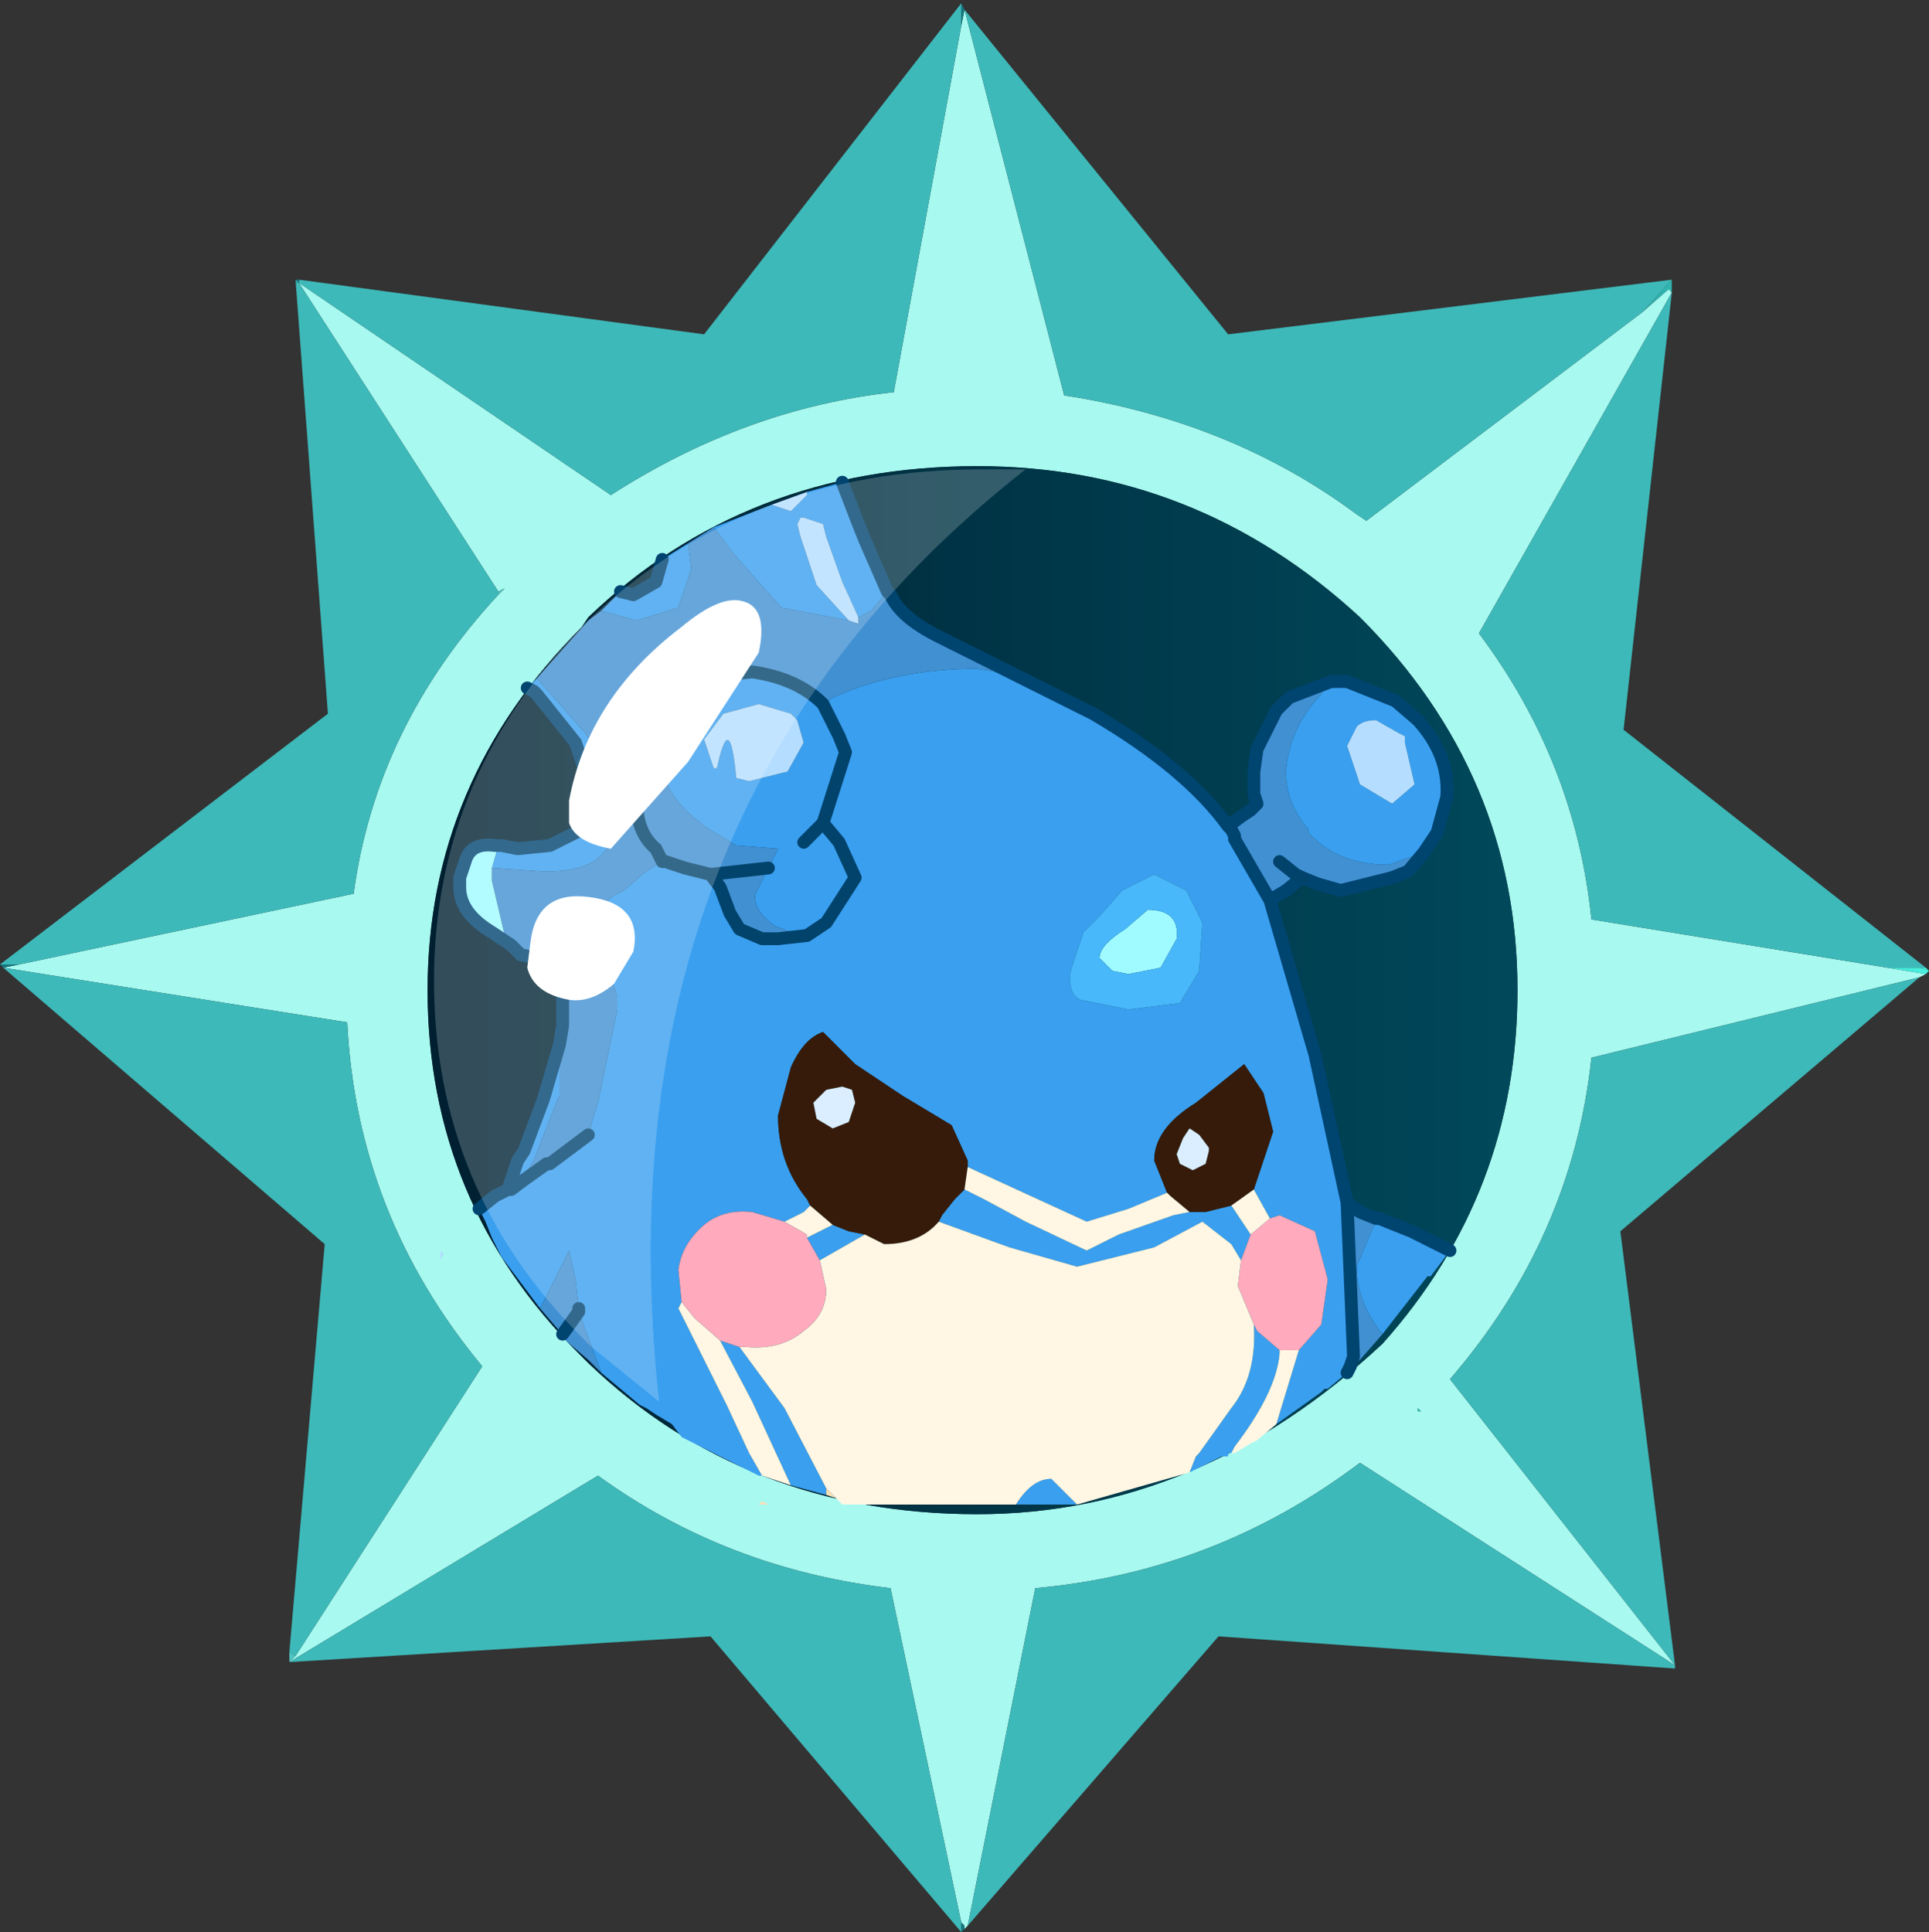<?xml version="1.0" encoding="UTF-8" standalone="no"?>
<svg xmlns:ffdec="https://www.free-decompiler.com/flash" xmlns:xlink="http://www.w3.org/1999/xlink" ffdec:objectType="frame" height="30.05px" width="30.0px" xmlns="http://www.w3.org/2000/svg">
  <rect width="100%" height="100%" fill="#333333" stroke="none"/>
  <g transform="matrix(1.0, 0.0, 0.0, 1.0, 0.0, 0.0)">
    <use ffdec:characterId="1" height="30.0" transform="matrix(1.0, 0.0, 0.0, 1.0, 0.0, 0.0)" width="30.0" xlink:href="#shape0"/>
    <use ffdec:characterId="3" height="30.0" transform="matrix(1.0, 0.0, 0.0, 1.0, 0.0, 0.05)" width="30.0" xlink:href="#sprite0"/>
  </g>
  <defs>
    <g id="shape0" transform="matrix(1.0, 0.0, 0.0, 1.0, 0.0, 0.0)">
      <path d="M0.0 0.0 L30.0 0.0 30.0 30.0 0.0 30.0 0.0 0.0" fill="#33cc66" fill-opacity="0.0" fill-rule="evenodd" stroke="none"/>
    </g>
    <g id="sprite0" transform="matrix(1.0, 0.0, 0.0, 1.0, 0.0, 0.0)">
      <use ffdec:characterId="2" height="30.0" transform="matrix(1.0, 0.0, 0.0, 1.0, 0.0, 0.0)" width="30.0" xlink:href="#shape1"/>
    </g>
    <g id="shape1" transform="matrix(1.0, 0.0, 0.0, 1.0, 0.0, 0.0)">
      <path d="M26.0 4.5 L25.95 4.45 25.55 4.8 26.0 4.3 26.0 4.5 M29.95 15.0 L30.0 15.05 29.85 15.0 29.95 15.0" fill="url(#gradient0)" fill-rule="evenodd" stroke="none"/>
      <path d="M25.55 4.8 L25.95 4.45 26.0 4.5 23.0 9.8 Q24.5 11.8 24.75 14.25 L29.35 15.0 29.95 15.1 29.85 15.15 24.75 16.4 Q24.45 19.2 22.55 21.4 L26.05 25.85 21.15 22.7 Q18.9 24.4 16.1 24.65 L15.05 29.9 15.0 29.95 15.0 29.9 14.95 29.85 13.85 24.65 Q11.3 24.35 9.3 22.9 L4.5 25.8 4.6 25.7 7.5 21.2 Q5.55 18.85 5.4 15.85 L0.05 15.0 0.3 14.95 5.5 13.85 Q5.85 11.25 7.75 9.2 L7.85 9.1 7.75 9.15 4.65 4.35 9.5 7.65 Q11.6 6.3 13.9 6.05 L14.95 0.35 15.0 0.1 16.55 6.1 Q19.15 6.5 21.1 7.95 L21.25 8.05 25.55 4.8 M22.05 21.9 L22.1 21.9 22.05 21.85 22.05 21.9 M23.6 15.35 Q23.6 12.0 21.15 9.55 18.6 7.2 15.2 7.2 11.6 7.2 9.15 9.55 L9.05 9.7 Q6.65 12.1 6.65 15.35 6.65 18.65 9.0 21.0 L9.15 21.15 Q11.6 23.5 15.2 23.5 18.65 23.5 21.5 20.85 23.6 18.5 23.6 15.35" fill="#a8f9f0" fill-rule="evenodd" stroke="none"/>
      <path d="M26.0 4.3 L25.55 4.8 21.25 8.05 21.1 7.95 Q19.15 6.5 16.55 6.1 L15.0 0.1 19.1 5.15 26.0 4.3 M14.95 0.35 L13.9 6.05 Q11.6 6.3 9.5 7.65 L4.65 4.35 7.75 9.15 7.75 9.2 Q5.85 11.25 5.5 13.85 L0.3 14.95 0.0 14.95 5.1 11.05 4.6 4.35 4.65 4.35 4.65 4.3 10.95 5.15 14.95 0.0 14.95 0.35 M0.05 15.0 L5.4 15.85 Q5.55 18.85 7.5 21.2 L4.6 25.7 4.5 25.65 5.05 19.3 0.05 15.0 M4.5 25.8 L9.3 22.9 Q11.3 24.35 13.85 24.65 L14.95 29.85 14.95 30.0 11.05 25.4 4.5 25.8 M15.05 29.9 L16.1 24.65 Q18.9 24.4 21.15 22.7 L26.05 25.85 22.55 21.4 Q24.45 19.2 24.75 16.4 L29.85 15.15 25.2 19.1 26.05 25.85 26.05 25.9 18.95 25.4 15.05 29.9 M29.35 15.0 L24.75 14.25 Q24.5 11.8 23.0 9.8 L26.0 4.5 25.25 11.3 29.95 15.0 29.85 15.0 29.35 15.0" fill="#3eb9b9" fill-rule="evenodd" stroke="none"/>
      <path d="M29.95 15.1 L29.35 15.0 29.85 15.0 30.0 15.05 29.95 15.1" fill="url(#gradient1)" fill-rule="evenodd" stroke="none"/>
      <path d="M14.95 29.85 L15.0 29.9 15.0 29.95 14.95 30.0 14.95 29.85 M22.05 21.9 L22.05 21.85 22.1 21.9 22.05 21.9" fill="url(#gradient2)" fill-rule="evenodd" stroke="none"/>
      <path d="M23.6 15.35 Q23.6 18.5 21.5 20.85 18.65 23.5 15.2 23.5 11.6 23.5 9.15 21.15 L9.0 21.0 Q6.65 18.65 6.65 15.35 6.65 12.1 9.05 9.7 L9.15 9.55 Q11.6 7.2 15.2 7.2 18.6 7.2 21.15 9.55 23.6 12.0 23.6 15.35" fill="url(#gradient3)" fill-rule="evenodd" stroke="none"/>
      <path d="M15.0 0.1 L14.95 0.35 14.95 0.0 15.0 0.1" fill="url(#gradient4)" fill-rule="evenodd" stroke="none"/>
      <path d="M4.6 4.3 L4.65 4.3 4.65 4.35 4.6 4.3" fill="url(#gradient5)" fill-rule="evenodd" stroke="none"/>
      <path d="M4.6 4.3 L4.65 4.35 4.6 4.35 4.6 4.3" fill="url(#gradient6)" fill-rule="evenodd" stroke="none"/>
      <path d="M7.75 9.15 L7.85 9.1 7.75 9.2 7.75 9.15 M4.6 25.7 L4.5 25.8 4.5 25.65 4.6 25.7" fill="#4dc4c2" fill-rule="evenodd" stroke="none"/>
      <path d="M0.3 14.95 L0.05 15.0 0.0 14.95 0.3 14.95" fill="url(#gradient7)" fill-rule="evenodd" stroke="none"/>
      <path d="M20.7 10.55 L20.95 10.55 21.7 10.85 22.05 11.15 Q22.55 11.7 22.5 12.35 L22.35 12.9 22.15 13.2 21.6 13.4 Q20.8 13.4 20.35 12.9 L20.35 12.85 Q20.0 12.45 20.0 11.95 20.05 11.3 20.5 10.8 L20.7 10.55 M19.75 13.95 L20.45 16.35 20.95 18.65 21.05 21.05 21.0 21.2 20.95 21.3 20.65 21.55 20.6 21.55 20.55 21.6 19.85 22.1 20.2 20.95 20.55 20.55 20.65 19.85 20.45 19.1 19.9 18.85 19.75 18.9 19.5 18.45 19.8 17.55 19.65 16.95 19.35 16.5 18.6 17.1 Q17.95 17.5 17.95 18.0 L18.15 18.5 17.55 18.75 16.9 18.95 15.05 18.1 15.05 18.0 14.8 17.45 14.05 17.0 13.3 16.5 12.8 16.0 Q12.5 16.1 12.3 16.55 L12.1 17.3 Q12.1 18.05 12.55 18.6 L12.6 18.7 12.5 18.8 12.2 18.95 11.7 18.8 Q11.25 18.75 10.95 19.0 10.6 19.3 10.55 19.7 L10.6 20.2 10.55 20.3 11.3 21.8 11.65 22.55 11.85 22.9 11.8 22.9 11.6 22.8 10.6 22.3 10.45 22.1 10.2 21.95 10.05 21.85 9.95 21.8 9.35 21.3 9.0 20.35 9.0 20.3 8.95 19.85 8.85 19.4 8.4 20.3 7.8 19.5 7.7 19.3 7.65 19.2 7.55 18.95 7.45 18.75 7.7 18.55 7.9 18.45 8.05 18.0 8.15 17.85 8.45 17.05 8.7 16.2 8.7 17.0 8.65 17.1 8.3 18.0 8.15 18.25 8.15 18.3 8.5 18.05 8.55 18.05 9.15 17.6 9.25 17.25 9.3 17.1 9.6 15.65 9.6 15.45 9.45 15.0 9.3 14.35 Q9.3 14.0 9.6 13.85 L9.7 13.8 10.05 13.5 10.3 13.35 10.35 13.35 10.65 13.45 10.85 13.5 11.05 13.55 11.2 13.75 11.35 14.15 11.5 14.4 11.85 14.55 12.1 14.55 12.55 14.5 12.5 14.5 12.3 14.45 12.05 14.35 Q11.7 14.1 11.75 13.85 L11.95 13.45 12.1 13.15 11.45 13.1 10.95 12.8 10.9 12.75 Q10.35 12.35 10.3 11.85 L10.3 11.6 Q10.3 11.15 10.55 10.8 L10.6 10.7 11.05 10.5 11.2 10.45 11.7 10.4 Q12.4 10.5 12.8 10.9 L12.95 10.8 Q13.95 10.35 15.2 10.35 L15.8 10.45 17.0 11.05 Q18.45 11.9 19.1 12.8 L19.15 12.85 19.2 12.95 19.2 13.0 19.75 13.95 M21.45 18.9 L21.95 19.1 22.55 19.4 22.25 19.8 22.2 19.8 21.5 20.7 Q21.1 20.2 21.1 19.65 L21.35 19.05 21.45 18.9 M19.15 22.55 L19.1 22.55 19.1 22.6 19.0 22.6 18.5 22.85 18.6 22.6 18.65 22.55 19.15 21.85 Q19.55 21.35 19.5 20.55 L19.55 20.65 19.9 20.95 19.9 21.0 Q19.85 21.6 19.2 22.45 L19.15 22.55 M16.75 23.35 L15.8 23.35 Q16.05 22.95 16.35 22.95 L16.75 23.35 M12.85 23.2 L12.3 23.05 11.7 21.75 11.2 20.8 11.5 20.9 12.2 21.85 12.85 23.1 12.85 23.2 M7.75 13.1 L7.8 13.1 8.05 13.15 8.55 13.1 9.05 12.85 9.15 12.1 8.95 11.5 8.35 10.75 8.3 10.7 8.2 10.65 8.35 10.5 9.1 11.35 Q9.6 12.05 9.55 12.7 9.55 13.55 8.4 13.5 L7.65 13.45 7.75 13.1 M9.35 9.45 L9.65 9.15 9.85 9.2 10.2 9.0 10.3 8.65 10.7 8.4 10.75 8.8 10.55 9.4 9.9 9.6 9.35 9.45 M11.1 8.15 L12.0 7.8 12.3 7.9 12.55 7.65 12.55 7.6 13.1 7.45 13.35 8.1 13.45 8.35 13.8 9.15 13.55 9.45 13.35 9.55 13.1 9.0 12.85 8.3 12.8 8.1 12.5 8.0 12.45 8.0 12.4 8.1 12.45 8.3 12.7 9.05 13.2 9.6 12.15 9.4 11.4 8.55 11.1 8.15 M21.1 11.25 L20.95 11.55 21.15 12.15 21.65 12.45 22.0 12.15 21.85 11.5 21.85 11.4 21.75 11.35 21.4 11.15 Q21.2 11.15 21.1 11.25 M12.5 13.05 L12.8 12.75 13.05 13.05 13.3 13.6 12.85 14.3 12.55 14.5 12.85 14.3 13.3 13.6 13.05 13.05 12.8 12.75 12.5 13.05 M11.1 11.9 L11.15 11.9 Q11.35 10.95 11.45 12.05 L11.65 12.1 12.25 11.95 12.5 11.5 12.4 11.15 12.3 11.05 11.8 10.9 11.25 11.05 10.95 11.45 11.1 11.9 M12.8 12.75 L13.15 11.65 13.05 11.4 12.8 10.9 13.05 11.4 13.15 11.65 12.8 12.75 M7.9 18.45 L7.95 18.45 8.15 18.3 7.95 18.45 7.9 18.45 M17.95 13.55 L17.45 13.8 17.1 14.2 16.85 14.45 16.65 15.05 Q16.6 15.4 16.8 15.5 L17.55 15.65 18.35 15.55 18.65 15.05 18.7 14.3 18.45 13.8 17.95 13.55 M19.45 19.15 L19.3 19.55 19.15 19.3 18.7 18.95 17.95 19.35 16.75 19.65 15.7 19.35 14.6 18.95 14.65 18.85 14.85 18.6 15.0 18.45 15.3 18.6 15.95 18.95 16.9 19.4 17.4 19.15 18.25 18.85 18.5 18.8 18.65 18.8 18.75 18.8 19.15 18.7 19.45 19.15 M13.45 19.15 L12.75 19.55 12.55 19.2 12.95 19.0 13.2 19.1 13.45 19.15" fill="#3a9fef" fill-rule="evenodd" stroke="none"/>
      <path d="M22.15 13.2 L21.9 13.5 21.65 13.6 20.85 13.8 20.5 13.7 20.25 13.6 20.0 13.8 19.75 13.95 19.2 13.0 19.2 12.95 19.15 12.85 19.1 12.8 19.3 12.65 19.45 12.55 19.55 12.45 19.5 12.3 19.5 12.05 19.5 11.95 19.55 11.6 19.85 11.0 19.9 10.95 20.05 10.8 20.7 10.55 20.5 10.8 Q20.05 11.3 20.0 11.95 20.0 12.45 20.35 12.85 L20.35 12.9 Q20.8 13.4 21.6 13.4 L22.15 13.2 M20.95 18.65 L21.15 18.8 21.4 18.9 21.45 18.9 21.35 19.05 21.1 19.65 Q21.1 20.2 21.5 20.7 L21.15 21.1 21.1 21.15 21.0 21.2 21.05 21.05 20.95 18.65 M9.35 21.3 L9.15 21.1 8.8 20.8 8.75 20.7 8.7 20.65 8.4 20.3 8.85 19.4 8.95 19.85 9.0 20.3 9.0 20.35 9.35 21.3 M8.7 16.2 L8.75 15.9 8.75 15.85 8.75 15.6 8.75 15.4 8.65 15.15 8.35 14.85 8.1 14.8 7.95 14.65 7.85 14.5 7.65 13.65 7.65 13.45 8.4 13.5 Q9.55 13.55 9.55 12.7 9.6 12.05 9.1 11.35 L8.35 10.5 9.15 9.6 9.35 9.45 9.9 9.6 10.55 9.4 10.75 8.8 10.7 8.4 11.1 8.15 11.4 8.55 12.15 9.4 13.2 9.6 13.35 9.65 13.35 9.55 13.55 9.45 13.8 9.15 13.85 9.2 Q14.0 9.55 14.6 9.85 L15.8 10.45 15.2 10.35 Q13.95 10.35 12.95 10.8 L12.8 10.9 Q12.4 10.5 11.7 10.4 L11.2 10.45 11.05 10.5 10.6 10.7 10.55 10.8 Q10.3 11.15 10.3 11.6 L10.3 11.85 Q10.35 12.35 10.9 12.75 L10.95 12.8 11.45 13.1 12.1 13.15 11.95 13.45 11.5 13.5 11.05 13.55 11.5 13.5 11.95 13.45 11.75 13.85 Q11.7 14.1 12.05 14.35 L12.3 14.45 12.5 14.5 12.55 14.5 12.1 14.55 11.85 14.55 11.5 14.4 11.35 14.15 11.2 13.75 11.05 13.55 10.85 13.5 10.65 13.45 10.35 13.35 10.3 13.35 10.05 13.5 9.7 13.8 9.6 13.85 Q9.3 14.0 9.3 14.35 L9.45 15.0 9.6 15.45 9.6 15.65 9.3 17.1 9.25 17.25 9.15 17.6 8.55 18.05 8.5 18.05 8.15 18.3 8.15 18.25 8.3 18.0 8.65 17.1 8.7 17.0 8.7 16.2 M10.3 13.35 L10.2 13.15 Q9.9 12.9 9.9 12.4 L9.95 11.55 10.05 11.35 Q10.2 10.95 10.6 10.7 10.2 10.95 10.05 11.35 L9.95 11.55 9.9 12.4 Q9.9 12.9 10.2 13.15 L10.3 13.35 M8.75 20.7 L9.0 20.35 8.75 20.7 M19.9 13.35 L20.15 13.55 20.25 13.6 20.15 13.55 19.9 13.35" fill="#4190d2" fill-rule="evenodd" stroke="none"/>
      <path d="M12.0 7.8 L12.55 7.6 12.55 7.65 12.3 7.9 12.0 7.8 M21.1 11.25 Q21.2 11.15 21.4 11.15 L21.75 11.35 21.85 11.4 21.85 11.5 22.0 12.15 21.65 12.45 21.15 12.15 20.95 11.55 21.1 11.25 M13.2 9.6 L12.7 9.05 12.45 8.3 12.4 8.1 12.45 8.0 12.5 8.0 12.8 8.1 12.85 8.3 13.1 9.0 13.35 9.55 13.35 9.65 13.2 9.6 M11.1 11.9 L10.95 11.45 11.25 11.05 11.8 10.9 12.3 11.05 12.4 11.15 12.5 11.5 12.25 11.95 11.65 12.1 11.45 12.05 Q11.35 10.95 11.15 11.9 L11.1 11.9 M6.9 19.45 L6.85 19.55 6.85 19.4 6.9 19.45" fill="#b4ddff" fill-rule="evenodd" stroke="none"/>
      <path d="M19.75 18.9 L19.9 18.85 20.45 19.1 20.65 19.85 20.55 20.55 20.2 20.95 20.1 20.95 19.9 20.95 19.55 20.65 19.5 20.55 19.25 19.95 19.3 19.55 19.45 19.15 19.75 18.9 M12.75 19.55 L12.85 20.0 Q12.85 20.4 12.5 20.65 12.15 20.95 11.6 20.9 L11.5 20.9 11.2 20.8 10.8 20.45 10.6 20.2 10.55 19.7 Q10.6 19.3 10.95 19.0 11.25 18.75 11.7 18.8 L12.2 18.95 12.55 19.15 12.55 19.2 12.75 19.55" fill="#ffaabd" fill-rule="evenodd" stroke="none"/>
      <path d="M7.95 14.65 L7.65 14.45 Q7.15 14.15 7.15 13.75 L7.15 13.6 7.25 13.3 Q7.35 13.05 7.7 13.1 L7.75 13.1 7.65 13.45 7.65 13.65 7.85 14.5 7.95 14.65 M17.85 14.1 Q18.35 14.1 18.3 14.55 L18.05 15.0 17.55 15.1 17.3 15.05 17.1 14.85 Q17.1 14.65 17.5 14.4 L17.85 14.1" fill="#9ffbff" fill-rule="evenodd" stroke="none"/>
      <path d="M17.95 13.55 L18.45 13.8 18.7 14.3 18.65 15.05 18.35 15.55 17.55 15.65 16.8 15.5 Q16.6 15.4 16.65 15.05 L16.85 14.45 17.1 14.2 17.45 13.8 17.95 13.55 M17.85 14.1 L17.5 14.4 Q17.1 14.65 17.1 14.85 L17.3 15.05 17.55 15.1 18.05 15.0 18.3 14.55 Q18.35 14.1 17.85 14.1" fill="#48b8fa" fill-rule="evenodd" stroke="none"/>
      <path d="M18.15 18.5 L17.95 18.0 Q17.95 17.5 18.6 17.1 L19.35 16.5 19.65 16.95 19.8 17.55 19.5 18.45 19.15 18.7 18.75 18.8 18.65 18.8 18.5 18.8 18.2 18.55 18.15 18.5 M18.65 17.6 L18.5 17.5 18.4 17.65 18.3 17.9 18.35 18.05 18.55 18.15 18.75 18.05 18.8 17.85 18.8 17.8 18.65 17.6 M12.6 18.7 L12.55 18.6 Q12.1 18.05 12.1 17.3 L12.3 16.55 Q12.5 16.1 12.8 16.0 L13.3 16.5 14.05 17.0 14.8 17.45 15.05 18.0 15.05 18.1 15.0 18.45 14.85 18.6 14.65 18.85 14.6 18.95 Q14.3 19.3 13.75 19.3 L13.45 19.15 13.2 19.1 12.95 19.0 12.6 18.7 M13.25 16.9 L13.1 16.85 12.85 16.9 12.65 17.1 12.7 17.35 12.95 17.5 13.2 17.4 13.3 17.1 13.25 16.9" fill="#371b0a" fill-rule="evenodd" stroke="none"/>
      <path d="M18.65 17.6 L18.8 17.8 18.8 17.85 18.75 18.05 18.55 18.15 18.35 18.05 18.3 17.9 18.4 17.65 18.5 17.5 18.65 17.6 M13.25 16.9 L13.3 17.1 13.2 17.4 12.95 17.5 12.7 17.35 12.65 17.1 12.85 16.9 13.1 16.85 13.25 16.9" fill="#daeeff" fill-rule="evenodd" stroke="none"/>
      <path d="M19.85 22.1 L19.55 22.35 19.45 22.4 19.2 22.55 19.15 22.55 19.2 22.45 Q19.85 21.6 19.9 21.0 L19.9 20.95 20.1 20.95 20.2 20.95 19.85 22.1 M18.5 22.85 L18.15 22.95 16.75 23.35 16.35 22.95 Q16.05 22.95 15.8 23.35 L13.1 23.35 13.0 23.25 12.85 23.1 12.2 21.85 11.5 20.9 11.6 20.9 Q12.15 20.95 12.5 20.65 12.85 20.4 12.85 20.0 L12.75 19.55 13.45 19.15 13.75 19.3 Q14.3 19.3 14.6 18.95 L15.7 19.35 16.75 19.65 17.95 19.35 18.7 18.95 19.15 19.3 19.3 19.55 19.25 19.95 19.5 20.55 Q19.55 21.35 19.15 21.85 L18.65 22.55 18.6 22.6 18.5 22.85 M12.3 23.05 L11.85 22.9 11.65 22.55 11.3 21.8 10.55 20.3 10.6 20.2 10.8 20.45 11.2 20.8 11.7 21.75 12.3 23.05 M19.5 18.45 L19.75 18.9 19.45 19.15 19.15 18.7 19.5 18.45 M18.15 18.5 L18.2 18.55 18.5 18.8 18.25 18.85 17.4 19.15 16.9 19.4 15.95 18.95 15.3 18.6 15.0 18.45 15.05 18.1 16.9 18.95 17.55 18.75 18.15 18.5 M12.95 19.0 L12.55 19.2 12.55 19.15 12.2 18.95 12.5 18.8 12.6 18.7 12.95 19.0" fill="#fff7e3" fill-rule="evenodd" stroke="none"/>
      <path d="M13.0 23.25 L12.85 23.2 12.85 23.1 13.0 23.25 M11.85 23.3 L11.95 23.35 11.8 23.35 11.85 23.3" fill="#fae0b5" fill-rule="evenodd" stroke="none"/>
      <path d="M20.7 10.55 L20.95 10.55 21.7 10.85 22.05 11.15 Q22.55 11.7 22.5 12.35 L22.35 12.9 22.15 13.2 21.9 13.5 21.65 13.6 20.85 13.8 20.5 13.7 20.25 13.6 20.0 13.8 19.75 13.95 20.45 16.35 20.95 18.65 21.15 18.8 21.4 18.9 21.45 18.9 21.95 19.1 22.55 19.4 M21.0 21.2 L20.95 21.3 M7.45 18.75 L7.7 18.55 7.9 18.45 8.05 18.0 8.15 17.85 8.45 17.05 8.7 16.2 8.75 15.9 8.75 15.85 8.75 15.6 8.75 15.4 8.65 15.15 8.35 14.85 8.1 14.8 7.95 14.65 7.65 14.45 Q7.15 14.15 7.15 13.75 L7.15 13.6 7.25 13.3 Q7.35 13.05 7.7 13.1 L7.75 13.1 M7.8 13.1 L8.05 13.15 8.55 13.1 9.05 12.85 9.15 12.1 8.95 11.5 8.35 10.75 8.3 10.7 8.2 10.65 M9.65 9.15 L9.85 9.2 10.2 9.0 10.3 8.65 M13.1 7.45 L13.35 8.1 13.45 8.35 13.8 9.15 13.85 9.2 Q14.0 9.55 14.6 9.85 L15.8 10.45 17.0 11.05 Q18.45 11.9 19.1 12.8 L19.3 12.65 19.45 12.55 19.55 12.45 19.5 12.3 19.5 12.05 19.5 11.95 19.55 11.6 19.85 11.0 19.9 10.95 20.05 10.8 20.7 10.55 M21.0 21.2 L21.05 21.05 20.95 18.65 M9.15 17.6 L8.55 18.05 8.5 18.05 8.15 18.3 7.95 18.45 7.9 18.45 M9.0 20.3 L9.0 20.35 8.75 20.7 M19.1 12.8 L19.15 12.85 19.2 12.95 19.2 13.0 19.75 13.95" fill="none" stroke="#004470" stroke-linecap="round" stroke-linejoin="round" stroke-width="0.2"/>
      <path d="M10.6 10.7 Q10.2 10.95 10.05 11.35 L9.95 11.55 9.9 12.4 Q9.9 12.9 10.2 13.15 L10.3 13.35 10.35 13.35 10.65 13.45 10.85 13.5 11.05 13.55 11.5 13.5 11.95 13.45 M12.55 14.5 L12.85 14.3 13.3 13.6 13.05 13.05 12.8 12.75 12.5 13.05 M10.6 10.7 L11.05 10.5 11.2 10.45 11.7 10.4 Q12.4 10.5 12.8 10.9 L13.05 11.4 13.15 11.65 12.8 12.75 M20.25 13.6 L20.15 13.55 19.9 13.35 M12.55 14.5 L12.1 14.55 11.85 14.55 11.5 14.4 11.35 14.15 11.2 13.75 11.05 13.55" fill="none" stroke="#02436c" stroke-linecap="round" stroke-linejoin="round" stroke-width="0.2"/>
      <path d="M10.25 21.75 L9.2 20.9 9.05 20.75 Q6.75 18.45 6.75 15.2 6.75 12.0 9.1 9.65 L9.2 9.55 Q11.65 7.25 15.25 7.25 L15.95 7.25 Q9.25 12.5 10.25 21.75" fill="#ffffff" fill-opacity="0.2" fill-rule="evenodd" stroke="none"/>
      <path d="M11.8 10.1 L10.7 11.8 9.5 13.15 Q8.95 13.05 8.85 12.75 L8.85 12.4 Q9.15 10.8 10.6 9.7 11.2 9.2 11.55 9.3 11.95 9.4 11.8 10.1 M8.2 15.0 L8.25 14.6 Q8.35 13.8 9.15 13.9 10.0 14.0 9.85 14.75 L9.55 15.25 Q9.2 15.55 8.85 15.5 8.3 15.4 8.2 15.0" fill="#ffffff" fill-rule="evenodd" stroke="none"/>
    </g>
    <linearGradient gradientTransform="matrix(0.005, 0.0, 0.0, 0.006, 25.8, 9.55)" gradientUnits="userSpaceOnUse" id="gradient0" spreadMethod="pad" x1="-819.2" x2="819.2">
      <stop offset="0.0" stop-color="#14737c"/>
      <stop offset="1.0" stop-color="#48f2e0"/>
    </linearGradient>
    <linearGradient gradientTransform="matrix(0.005, 0.0, 0.0, 0.007, 26.05, 20.35)" gradientUnits="userSpaceOnUse" id="gradient1" spreadMethod="pad" x1="-819.2" x2="819.2">
      <stop offset="0.0" stop-color="#14737c"/>
      <stop offset="1.0" stop-color="#48f2e0"/>
    </linearGradient>
    <linearGradient gradientTransform="matrix(0.007, 0.0, 0.0, 0.005, 20.45, 25.9)" gradientUnits="userSpaceOnUse" id="gradient2" spreadMethod="pad" x1="-819.2" x2="819.2">
      <stop offset="0.0" stop-color="#14737c"/>
      <stop offset="1.0" stop-color="#48f2e0"/>
    </linearGradient>
    <linearGradient gradientTransform="matrix(0.01, 0.0, 0.0, 0.01, 15.15, 15.35)" gradientUnits="userSpaceOnUse" id="gradient3" spreadMethod="pad" x1="-819.2" x2="819.2">
      <stop offset="0.0" stop-color="#002031"/>
      <stop offset="1.0" stop-color="#00485a"/>
    </linearGradient>
    <linearGradient gradientTransform="matrix(0.007, 0.0, 0.0, 0.005, 20.45, 4.2)" gradientUnits="userSpaceOnUse" id="gradient4" spreadMethod="pad" x1="-819.2" x2="819.2">
      <stop offset="0.0" stop-color="#14737c"/>
      <stop offset="1.0" stop-color="#48f2e0"/>
    </linearGradient>
    <linearGradient gradientTransform="matrix(0.006, 0.0, 0.0, 0.005, 9.7, 4.15)" gradientUnits="userSpaceOnUse" id="gradient5" spreadMethod="pad" x1="-819.2" x2="819.2">
      <stop offset="0.0" stop-color="#14737c"/>
      <stop offset="1.0" stop-color="#48f2e0"/>
    </linearGradient>
    <linearGradient gradientTransform="matrix(0.005, 0.0, 0.0, 0.006, 4.25, 9.55)" gradientUnits="userSpaceOnUse" id="gradient6" spreadMethod="pad" x1="-819.2" x2="819.2">
      <stop offset="0.0" stop-color="#14737c"/>
      <stop offset="1.0" stop-color="#48f2e0"/>
    </linearGradient>
    <linearGradient gradientTransform="matrix(0.005, 0.0, 0.0, 0.006, 4.05, 20.25)" gradientUnits="userSpaceOnUse" id="gradient7" spreadMethod="pad" x1="-819.2" x2="819.2">
      <stop offset="0.0" stop-color="#14737c"/>
      <stop offset="1.0" stop-color="#48f2e0"/>
    </linearGradient>
  </defs>
</svg>
